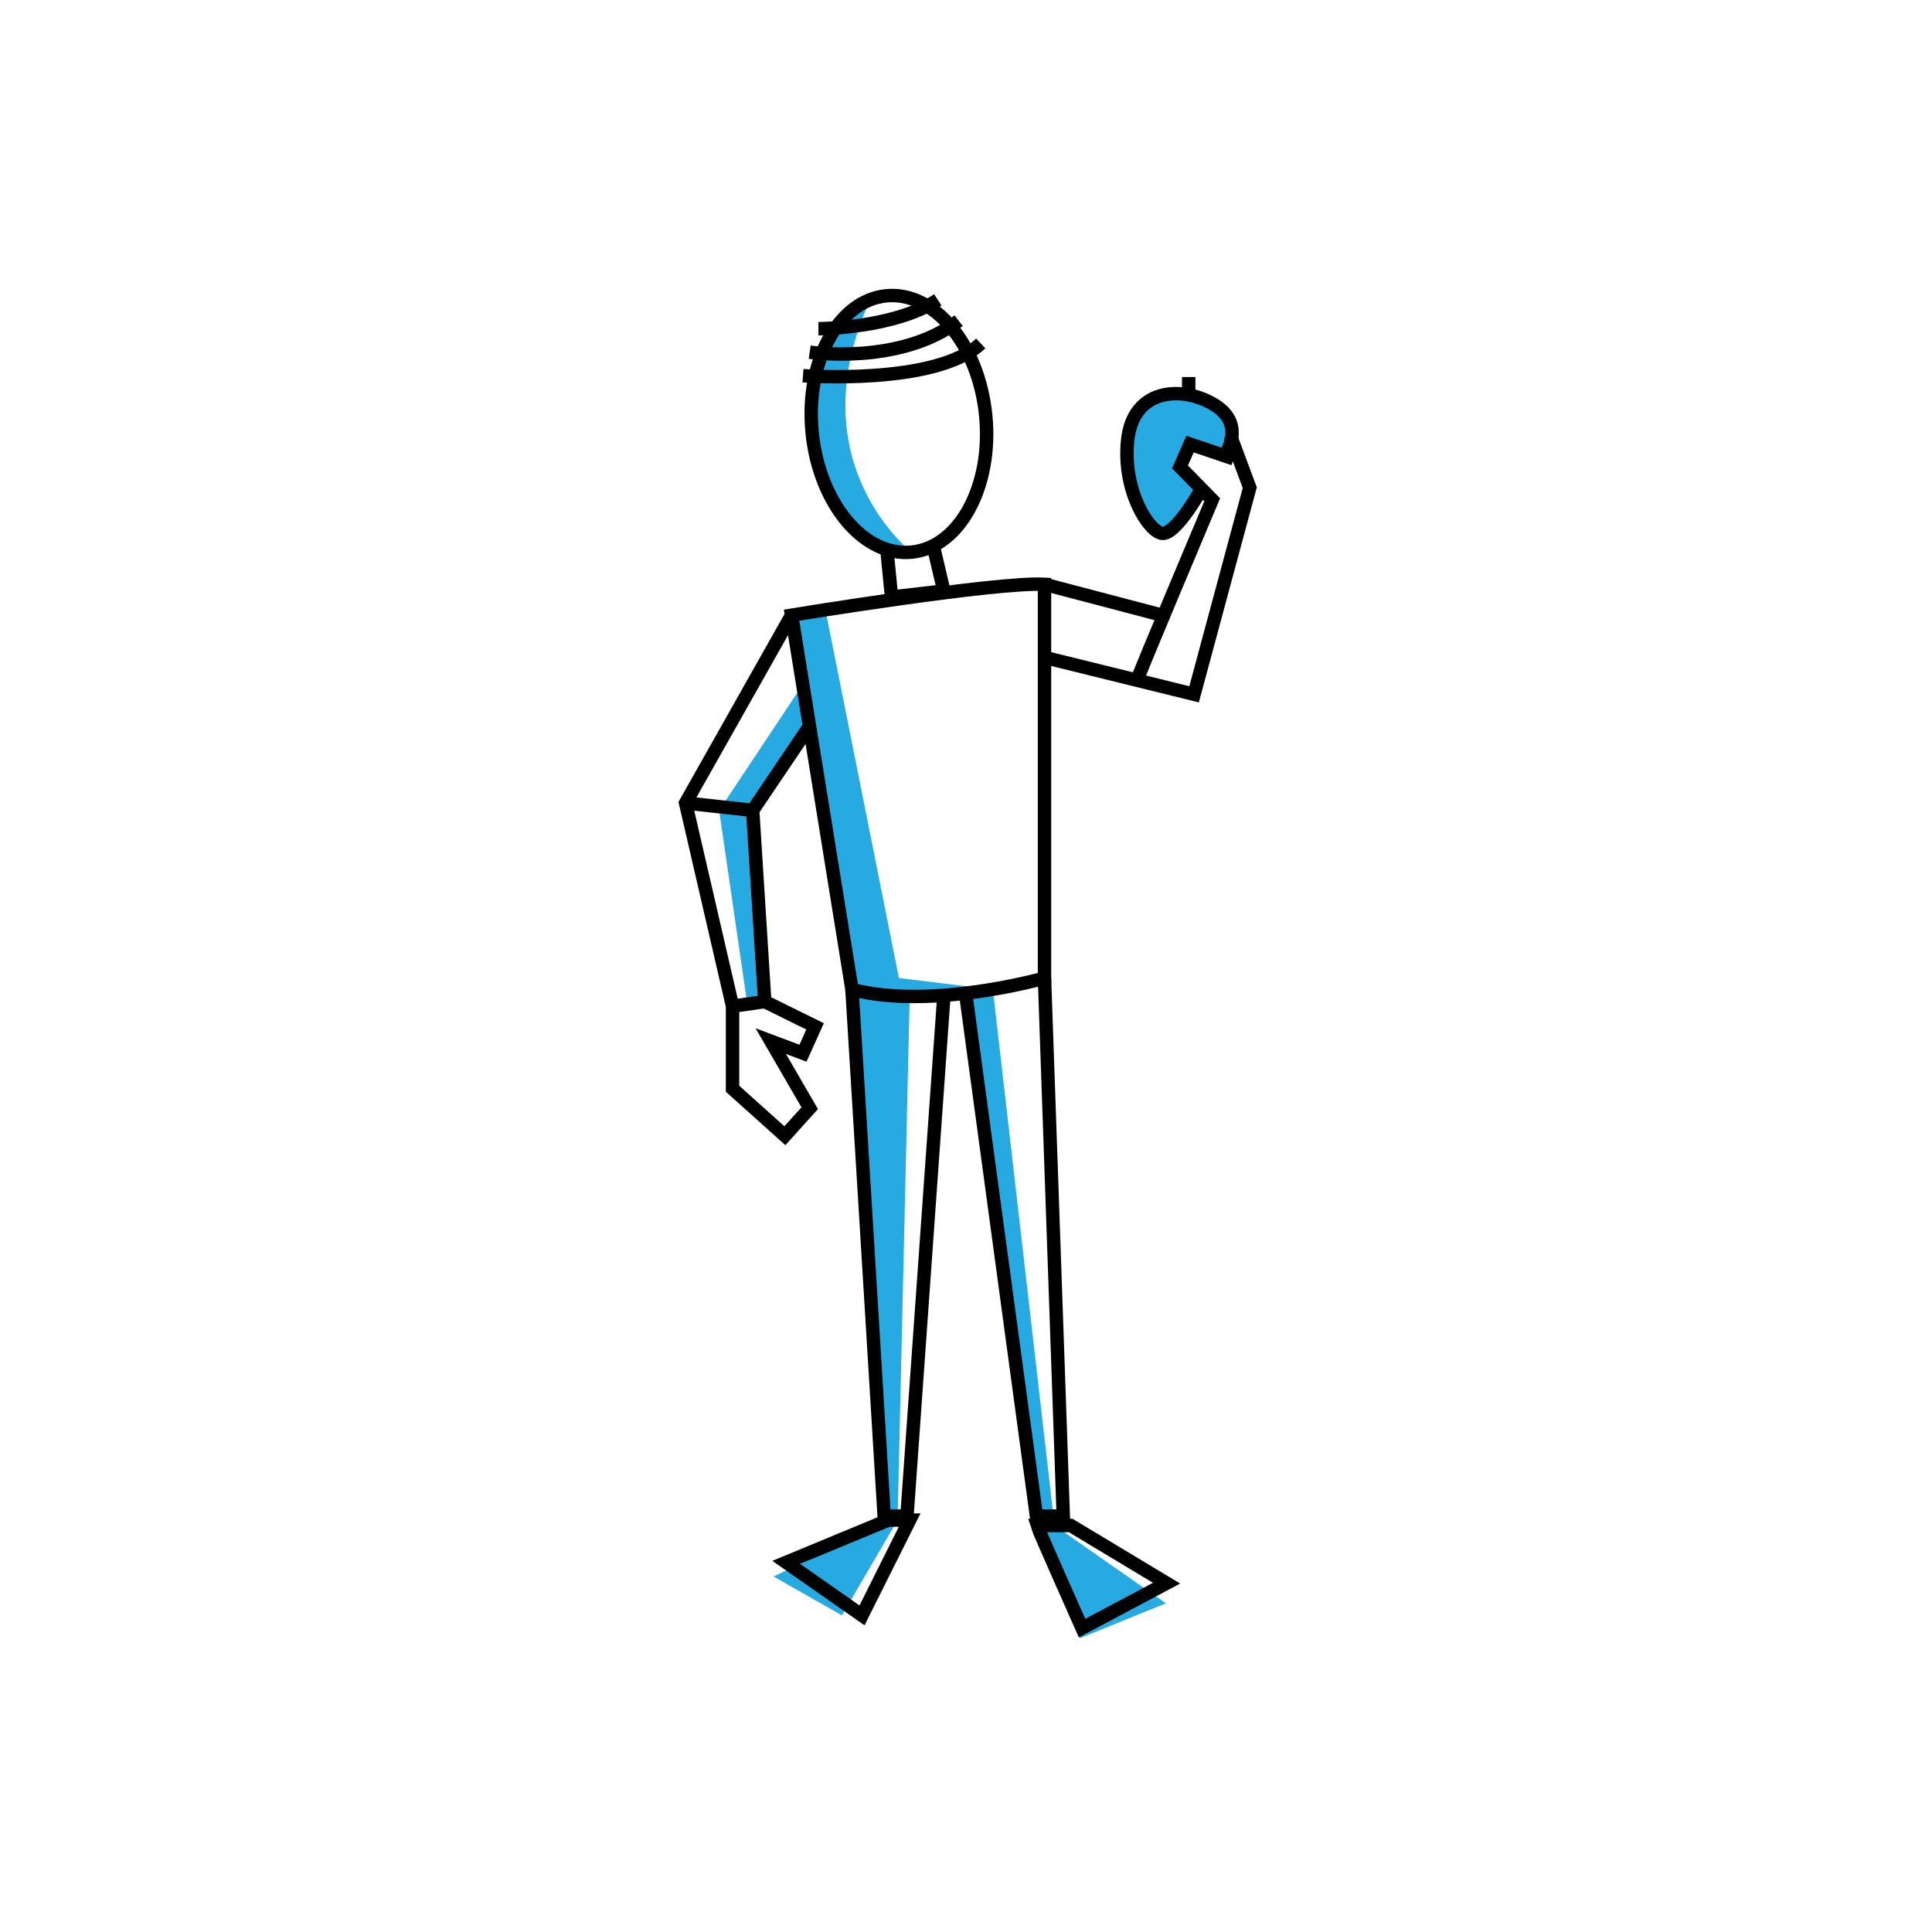 <svg version="1" xmlns="http://www.w3.org/2000/svg" width="288" height="288" viewBox="0 0 288 288"><g fill="#27AAE1"><path d="M129.7 44.7s-10.9 6.5-8.7 19.8 9.2 18.3 14.8 17.8c.1-.1-17.1-13.2-6.1-37.6zm-6.5 47l10.8 54.1 14 1.7-12.4 1.3-1.8 77.8-8.3 14.2-10.2-5.8 16.4-7.6-5.3-79.9-8.4-55.8z"/><path d="M119.7 102l-12.5 18.8 4.2 28.9 2.6-.4-1.8-28.5 8.6-11.9zm28.3 45.5l9.2 79.9 16.6 11.6-12.8 5.2s-6.4-15.5-6.5-16.9-10.6-78.6-10.6-78.6l4.1-1.2zm34.3-79.2s4-5.1-1.7-8.2c-4.7-2.6-11.7-2.1-12.5 5.5-.8 7.5 3.1 13.6 5.1 13.9 1.7.2 4-3.1 4.5-4.4 1.4-3-2.3-3.6-1.9-7.1.1-.6.3-1.3.8-1.6.4-.2.9-.2 1.4-.2 1.6.2 3.1 1 4.3 2.1"/></g><g fill="none" stroke="#000" stroke-width="2" stroke-miterlimit="10"><ellipse transform="rotate(-5.659 133.997 63.194)" cx="134" cy="63.2" rx="13" ry="19.2"/><path d="M122 49s11.2 0 17.8-4.3m-19.1 7.8s13.5 2 22.2-4.7M119.7 56s19.8 1.5 26.5-4.8m-14 30.7l.7 7.1 7.8-.9-1.6-6.8M118 91.7s30.5-5 37.7-4.6v58.7s-16.8 4.8-28.7 1.7l-9-55.8z"/><path d="M118 91.7l-15.8 28 7 30.3 4.8-.7-1.8-28.5 8.5-12.6M109.2 150v12.3l7.8 7 3.7-4.1-5.8-10 4.8 1.8 1.8-4-7.5-3.7m-11.8-29.6l10 1.1M155.7 98l22.3 5.5 8.3-30.8-2.9-7.8m-27.7 22.2l17.5 4.6"/><path d="M169.5 101.4c.2-.8 11.2-26.9 11.2-26.9l-4.8-4.9 1.5-3.4 6.5 2.2"/><path d="M182.3 68.3s4-5.1-1.7-8.2c-4.7-2.6-11.7-2.1-12.5 5.5-.8 7.5 3.1 13.6 5.1 13.9s5.6-6.1 5.6-6.1m-1.6-14.2v-3M127 147.5l4.8 78.5h3.4l5.5-77.5m3.3 0l10.5 77.5h4l-2.8-80.2m-23.3 80.8l-15.2 6.3 11.3 7.9 7.1-14.2zm22.2.8c.2.7 6.7 15.3 6.7 15.3l12.6-6.7-14.3-8.6h-5z"/></g><path fill="none" stroke="#27AAE1" stroke-width="18" stroke-miterlimit="10" stroke-opacity="0" d="M111.1 46.1c10.3.1 20.6.1 30.9.2-11.2 2.4-22.5 4-33.9 4.7 12.4-.3 24.9 0 37.3 1-12.6.7-25.1 1.9-37.6 3.7 9.3 1.3 18.6 1.7 28 1.3-11.7 1.8-23.5 3.5-35.2 5.3 12.3.1 70.7-.4 83-.3-10.5 2.5-67.2 5.7-77.6 8.4 12.4-.1 65.2.4 77.6.3-16.2 1.4-73 2.2-89.2 3.6 15.4 2.6 67.8-.1 83.3.8-14.4 2.3-65.5 8.2-79.9 10.5-1.5.2-3.4 1.3-2.8 2.7 18 .8 36 1.5 54 2.3-17.6 3.6-35.1 7.2-52.7 10.7 13.1-1.7 26.4-2.5 39.6-2.4-6.7 2.7-13.7 4.2-20.8 5.7-6.9 1.4-13.7 2.9-20.6 4.3 17.5.1 35 .3 52.6.4-16.8 4.6-33.8 8.5-50.9 11.6 16.3.4 32.7.9 49 1.3-17.4 6.9-37.3 4.4-55.1 10.2 19.3.3 38.6.5 57.9.8-16.1 3.3-32.2 6.6-48.3 10 20.3-.1 40.6.4 60.9 1.4-11.7 2.7-23.8 3-35.9 3.3-7.9.2-15.8.3-23.7.5 18.9 1.3 37.8 2.9 56.6 4.9-16.3 2.1-32.6 4.1-48.9 6.2 20 2.1 39.9 4.2 59.9 6.3-17.1 2.9-34.2 5.9-51.4 8.8l43.2 3.6c-12.6 1.1-25.2 2.3-37.8 3.4 13.9 2 27.9 3.1 41.9 3.3-13.9 1.5-27.8 3-41.7 4.6 15 2.2 30.1 4.5 45.1 6.7-14.4.5-29 1.1-43.1 4.5 9.8-.1 19.5.5 29.2 1.9-14.7 1.2-29.3 2.4-44 3.6 21 1.4 42 2.8 63 4.3-18.6 2-37.2 4.6-55.6 7.8 14.8 1.1 29.6 2.3 44.4 3.4-18.6 1.4-37.1 2.8-55.7 4.2 20.9 1.5 41.8 2.6 62.8 3.2-13.9 2.5-28 2.5-42.1 2.6-6.6 0-13.2 0-19.8.1 18.6 5 38.1 5.2 57.4 5.4l-50.5.6c22 8.7 46.4 11.2 69.7 7.2l-5.7-1.5"/></svg>